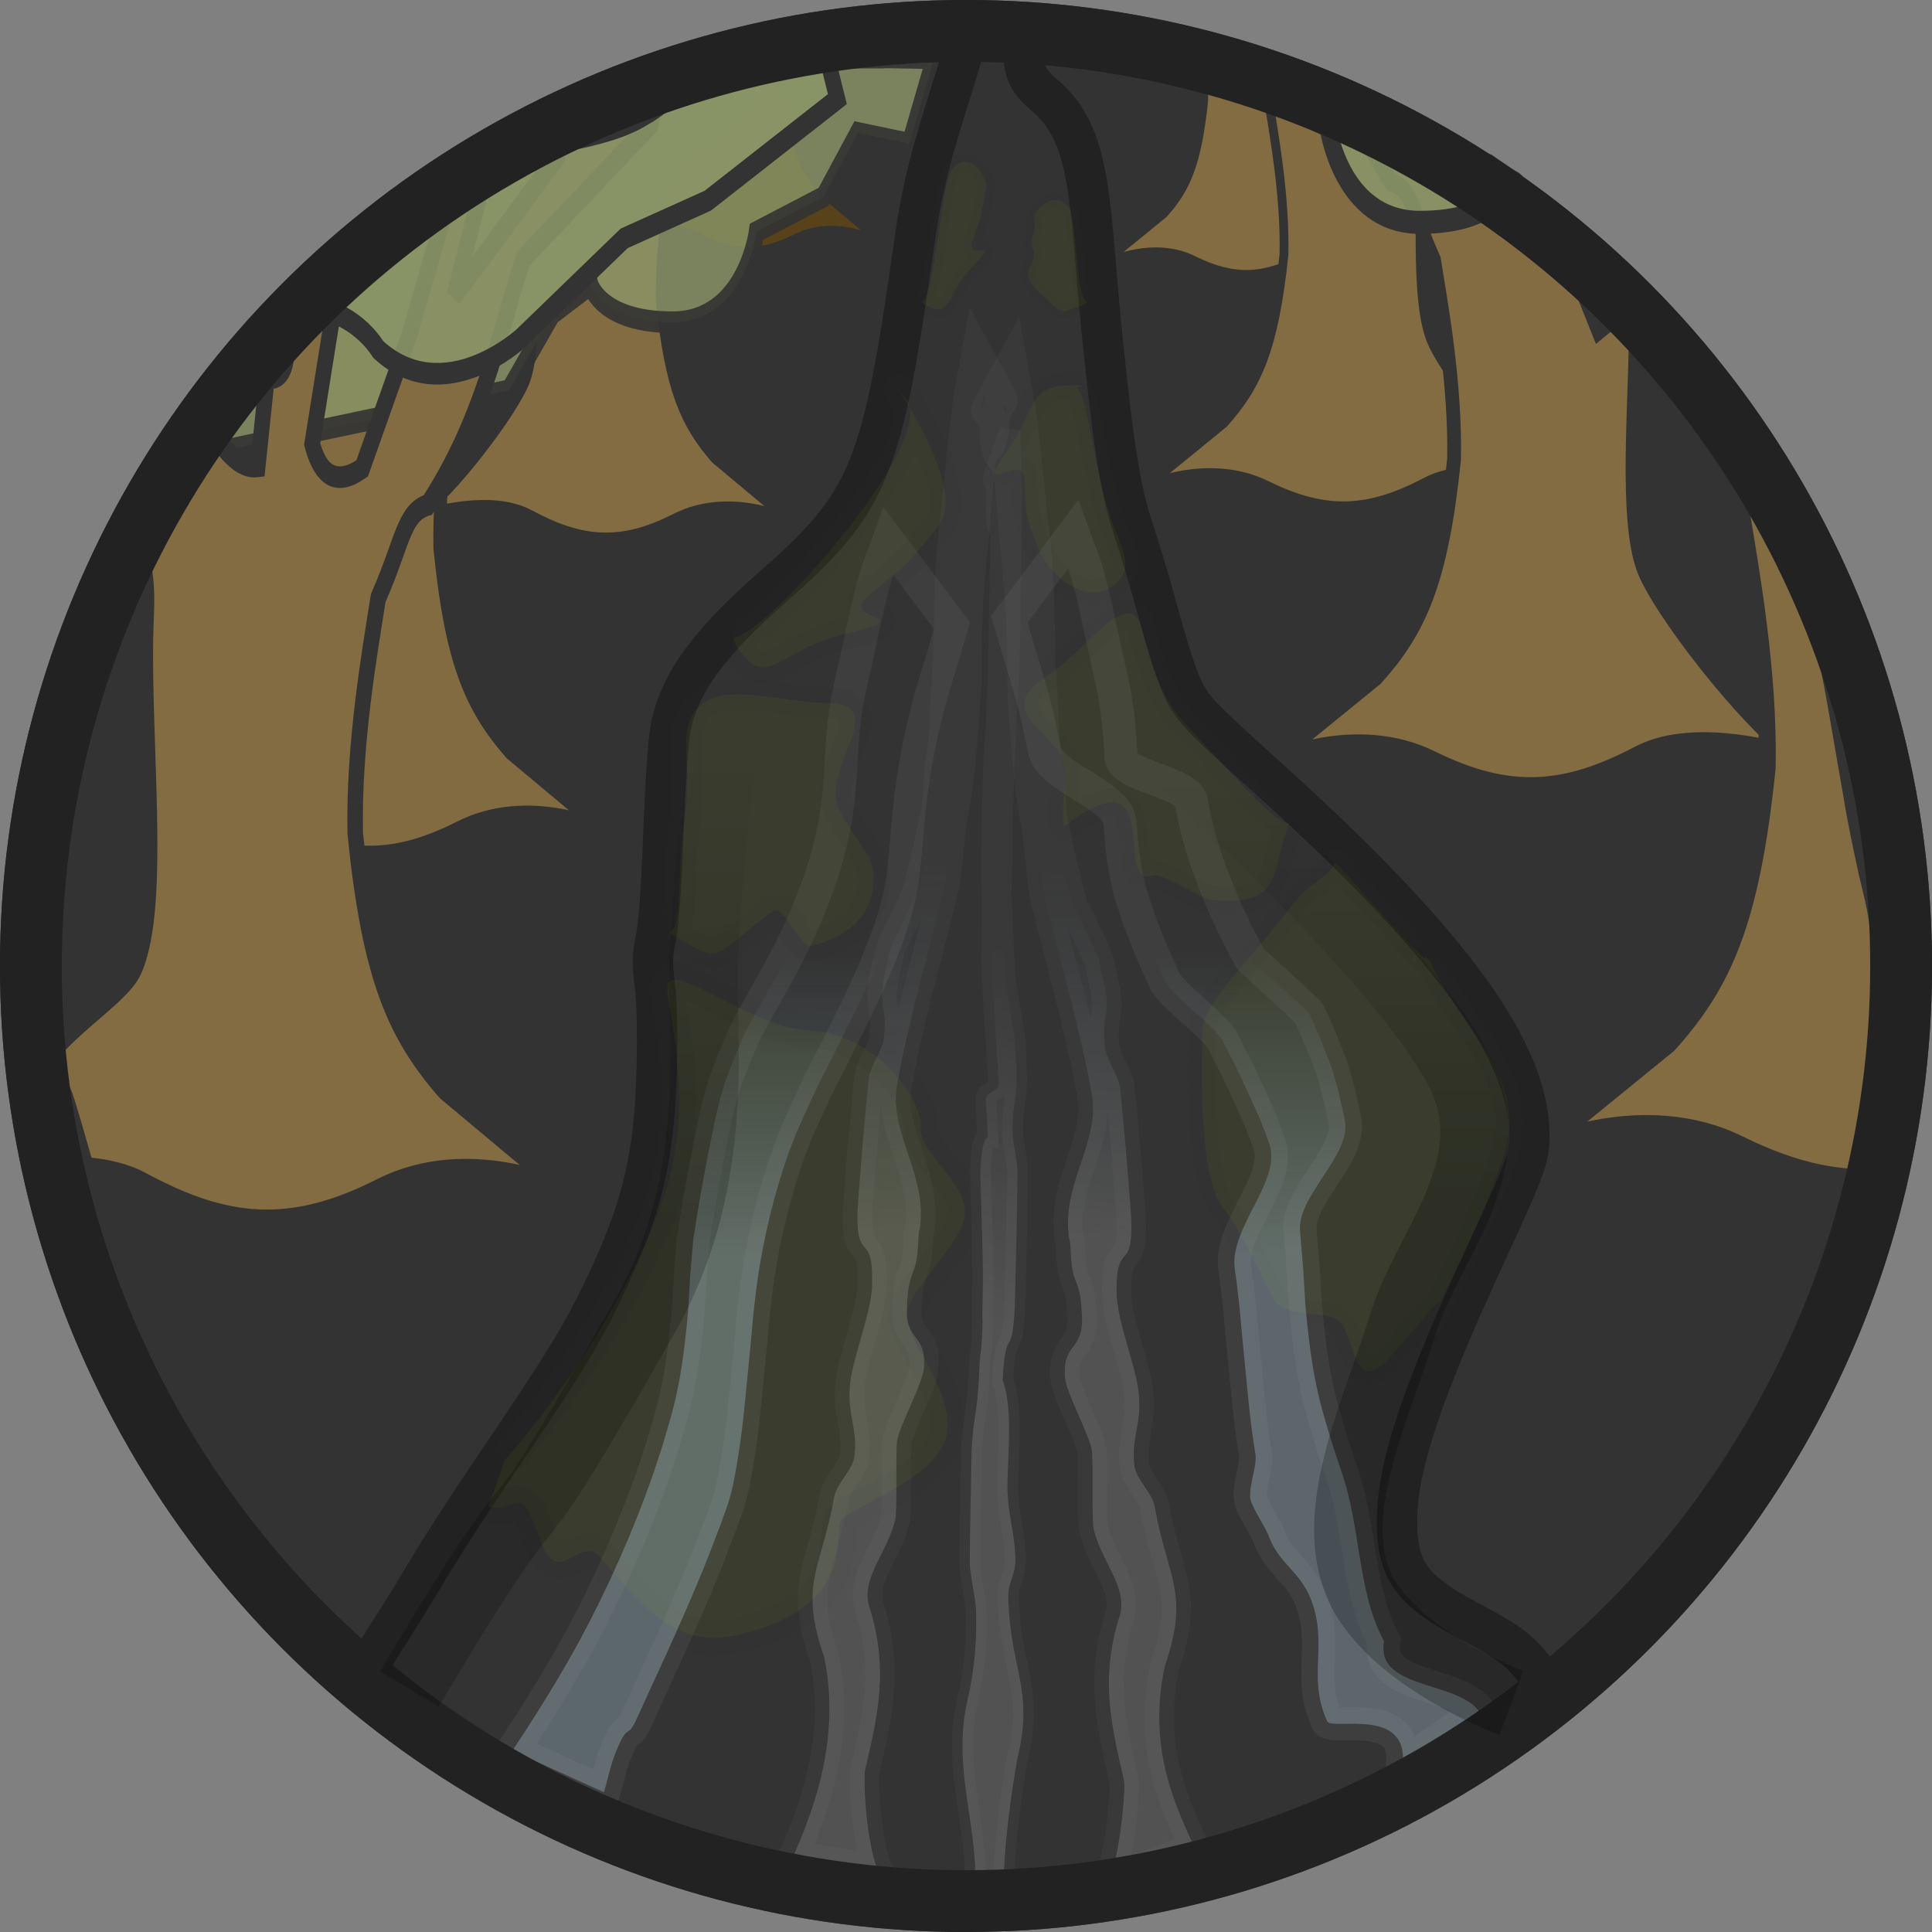 <?xml version="1.0" encoding="UTF-8" standalone="no"?>
<svg
   width="48"
   height="48"
   viewBox="0 0 29.538 29.538"
   version="1.1"
   id="svg3"
   sodipodi:docname="WaterOFFDay.svg"
   inkscape:version="1.4 (86a8ad7, 2024-10-11)"
   xml:space="preserve"
   xmlns:inkscape="http://www.inkscape.org/namespaces/inkscape"
   xmlns:sodipodi="http://sodipodi.sourceforge.net/DTD/sodipodi-0.dtd"
   xmlns:xlink="http://www.w3.org/1999/xlink"
   xmlns="http://www.w3.org/2000/svg"
   xmlns:svg="http://www.w3.org/2000/svg"><rect x="0" y="0" width="29.538" height="29.538" fill="#808080" stroke="none"/><defs
     id="defs3"><linearGradient
       id="linearGradient40"
       inkscape:collect="always"><stop
         style="stop-color:#badbef;stop-opacity:0.306;"
         offset="0.356"
         id="stop39" /><stop
         style="stop-color:#a9d4e8;stop-opacity:0;"
         offset="1"
         id="stop40" /></linearGradient><linearGradient
       id="linearGradient37"
       inkscape:collect="always"><stop
         style="stop-color:#ffffff;stop-opacity:0.306;"
         offset="0.356"
         id="stop36" /><stop
         style="stop-color:#a9d4e8;stop-opacity:0;"
         offset="1"
         id="stop37" /></linearGradient><linearGradient
       id="linearGradient33"
       inkscape:collect="always"><stop
         style="stop-color:#ffffff;stop-opacity:0.306;"
         offset="0.356"
         id="stop32" /><stop
         style="stop-color:#ffffff;stop-opacity:0;"
         offset="1"
         id="stop33" /></linearGradient><linearGradient
       id="linearGradient30"
       inkscape:collect="always"><stop
         style="stop-color:#000000;stop-opacity:0;"
         offset="0.27"
         id="stop31" /><stop
         style="stop-color:#000000;stop-opacity:0.328;"
         offset="1"
         id="stop30" /></linearGradient><linearGradient
       id="linearGradient27"
       inkscape:collect="always"><stop
         style="stop-color:#000000;stop-opacity:0.353;"
         offset="0"
         id="stop27" /><stop
         style="stop-color:#000000;stop-opacity:0;"
         offset="0.712"
         id="stop28" /></linearGradient><linearGradient
       id="linearGradient24"
       inkscape:collect="always"><stop
         style="stop-color:#ffffff;stop-opacity:0.306;"
         offset="0.356"
         id="stop23" /><stop
         style="stop-color:#a9d4e8;stop-opacity:0;"
         offset="1"
         id="stop24" /></linearGradient><linearGradient
       id="linearGradient16"
       inkscape:collect="always"><stop
         style="stop-color:#bbddec;stop-opacity:0.306;"
         offset="0.356"
         id="stop16" /><stop
         style="stop-color:#a9d4e8;stop-opacity:0;"
         offset="1"
         id="stop17" /></linearGradient><clipPath
       clipPathUnits="userSpaceOnUse"
       id="clipPath8"><path
         id="path8"
         style="fill:#ff0000;fill-opacity:1;fill-rule:nonzero;stroke:none;stroke-width:0.615"
         d="m -392.615,-388.923 v 800 h 800 v -800 z m 195.133,379.662 c 0.988,0.019 1.946,0.085 2.863,0.206 3.534,0.463 4.266,1.135 7.071,2.661 2.33,1.693 3.25,2.185 5.238,4.413 3.828,4.292 5.854,9.743 7.595,15.127 3.421,12.587 4.771,25.525 5.857,38.5 1.588,17.263 3.452,34.532 3.394,51.893 -0.108,2.933 -0.132,5.87 -0.323,8.799 -0.877,13.437 -3.734,26.654 -6.012,39.893 -1.607,8.281 -3.106,16.608 -5.306,24.76 -1.169,4.329 -2.25,8.192 -4.438,12.118 -0.785,1.408 -1.865,2.63 -2.797,3.945 -1.073,1.002 -2.04,2.13 -3.218,3.007 -5.157,3.844 -11.608,4.136 -17.779,4.305 -11.665,0.388 -23.333,0.14 -35.002,0.047 -14.984,-0.163 -29.968,-0.369 -44.946,-0.85 -9.774,-0.289 -19.551,-0.386 -29.321,-0.766 -7.865,-0.439 -15.769,-0.992 -23.448,-2.858 -7.935,-2.38 -15.263,-5.904 -19.596,-13.359 -0.641,-1.332 -1.388,-2.618 -1.923,-3.995 -3.514,-9.039 -2.915,-19.145 -3.472,-28.624 -0.091,-15.21 0.132,-30.425 0.701,-45.625 0.627,-13.464 1.494,-26.912 2.377,-40.362 0.454,-10.817 0.671,-21.638 0.553,-32.465 V 16.536 c 0,-12.986 13.117,-12.986 13.117,0 v 14.974 c 0.12,11.01 -0.105,22.013 -0.564,33.013 -0.878,13.47 -1.752,26.939 -2.38,40.424 -0.556,14.971 -0.779,29.955 -0.686,44.935 0.65,8.818 -0.506,18.749 3.977,26.767 2.67,3.932 7.183,5.474 11.567,6.698 6.731,1.522 13.635,1.974 20.506,2.355 9.657,0.364 19.32,0.465 28.981,0.751 14.896,0.479 29.799,0.682 44.701,0.844 11.476,0.085 22.95,0.344 34.422,-0.041 3.265,-0.408 7.233,0.302 10.25,-1.431 0.557,-0.32 1.604,-1.681 1.913,-2.05 0.392,-0.658 0.853,-1.28 1.175,-1.975 1.188,-2.56 2.056,-5.86 2.739,-8.49 2.022,-7.783 3.49,-15.683 5.019,-23.573 2.188,-12.829 5.006,-25.631 5.833,-38.653 0.169,-2.665 0.18,-5.338 0.27,-8.007 0.003,-16.804 -1.81,-33.517 -3.347,-50.227 -1.097,-12.189 -2.155,-24.404 -5.444,-36.227 -1.677,-5.172 -3.073,-9.259 -7.715,-12.275 -0.425,-0.2 -0.82,-0.485 -1.275,-0.6 -1.355,-0.341 -7.196,0.682 -7.832,0.778 -2.978,0.448 -9.824,1.748 -12.546,2.254 -17.521,3.687 -35.085,6.981 -52.826,9.412 -14.404,1.896 -28.864,3.369 -43.398,3.469 -7.547,0.009 -15.081,-0.512 -22.596,-1.153 -12.939,-1.103 -11.819,-14.183 1.119,-13.07 7.117,0.612 14.251,1.106 21.398,1.105 13.965,-0.071 27.858,-1.549 41.698,-3.346 17.537,-2.398 34.892,-5.676 52.212,-9.314 6.336,-1.175 14.729,-3.278 21.643,-3.142 z" /></clipPath><linearGradient
       inkscape:collect="always"
       xlink:href="#linearGradient16"
       id="linearGradient17"
       x1="11.222"
       y1="22.222"
       x2="11.222"
       y2="15.414"
       gradientUnits="userSpaceOnUse"
       gradientTransform="matrix(1.054,0,0,1.054,-0.581,-1.636)" /><linearGradient
       inkscape:collect="always"
       xlink:href="#linearGradient40"
       id="linearGradient18"
       gradientUnits="userSpaceOnUse"
       gradientTransform="matrix(-1.062,0,0,1.062,30.688,-1.824)"
       x1="11.222"
       y1="22.222"
       x2="11.222"
       y2="15.414" /><linearGradient
       inkscape:collect="always"
       xlink:href="#linearGradient37"
       id="linearGradient19"
       gradientUnits="userSpaceOnUse"
       gradientTransform="matrix(0.694,-0.045,0.014,1.282,5.471,-6.078)"
       x1="11.222"
       y1="22.222"
       x2="11.222"
       y2="15.414" /><linearGradient
       inkscape:collect="always"
       xlink:href="#linearGradient24"
       id="linearGradient25"
       gradientUnits="userSpaceOnUse"
       gradientTransform="matrix(-0.694,-0.045,-0.014,1.282,24.937,-5.935)"
       x1="11.222"
       y1="22.222"
       x2="11.222"
       y2="15.414" /><linearGradient
       inkscape:collect="always"
       xlink:href="#linearGradient33"
       id="linearGradient26"
       gradientUnits="userSpaceOnUse"
       gradientTransform="matrix(-0.345,-0.134,-0.089,1.282,20.913,-3.659)"
       x1="11.222"
       y1="22.222"
       x2="11.222"
       y2="15.414" /><linearGradient
       inkscape:collect="always"
       xlink:href="#linearGradient27"
       id="linearGradient28"
       x1="10.803"
       y1="18.577"
       x2="10.803"
       y2="8.588"
       gradientUnits="userSpaceOnUse" /><linearGradient
       inkscape:collect="always"
       xlink:href="#linearGradient30"
       id="linearGradient31"
       x1="18.947"
       y1="9.544"
       x2="18.947"
       y2="18.232"
       gradientUnits="userSpaceOnUse" /></defs><sodipodi:namedview
     id="namedview3"
     pagecolor="#ffffff"
     bordercolor="#111111"
     borderopacity="1"
     inkscape:showpageshadow="0"
     inkscape:pageopacity="0"
     inkscape:pagecheckerboard="1"
     inkscape:deskcolor="#d1d1d1"
     inkscape:zoom="16.56598"
     inkscape:cx="19.316697"
     inkscape:cy="22.516024"
     inkscape:window-width="1920"
     inkscape:window-height="1056"
     inkscape:window-x="-8"
     inkscape:window-y="-8"
     inkscape:window-maximized="1"
     inkscape:current-layer="svg3"
     showgrid="false"
     showguides="true" /><ellipse
     style="display:inline;fill:#333333;fill-opacity:1;stroke:#333333;stroke-width:0.945;stroke-dasharray:none;stroke-opacity:1"
     id="path1-7"
     cx="14.769"
     cy="14.769"
     rx="14.297"
     ry="14.297" /><g
     id="g40"
     style="display:inline;fill:#799d00;fill-opacity:1;stroke:#333333;stroke-opacity:1"
     transform="matrix(1.545,0,0,1.887,-7.016,-26.341)"><g
       id="g36-10-3-9-0-4"
       transform="matrix(0.895,0,0,0.997,7.068,4.038)"
       style="display:inline;fill:#836b42;fill-opacity:1;stroke:#333333;stroke-opacity:1"><path
         id="path34-68-7-9-81-5"
         style="fill:#836b42;fill-opacity:1;stroke:#333333;stroke-width:0.046;stroke-dasharray:none;stroke-opacity:1"
         d="m 10.493,10.438 c 0.013,0.108 0.021,0.22 0.018,0.332 -0.073,0.516 -0.197,0.718 -0.448,0.924 L 9.45,12.062 c 0,0 0.489,-0.17 0.937,-0.006 0.449,0.163 0.768,0.142 1.189,-0.021 0.315,-0.122 0.81,-0.023 0.957,0.013 -0.21,-0.065 -0.76,-0.559 -0.908,-0.787 -0.065,-0.1 -0.079,-0.277 -0.077,-0.477 -0.356,-0.107 -0.707,-0.224 -1.056,-0.344 z m 2.044,1.609 c 0.002,5.77e-4 0.004,0.002 0.006,0.003 0.051,0.014 0.042,0.009 -0.006,-0.003 z" /></g><g
       id="g36-10-3-9-0-6"
       transform="matrix(1.317,0,0,1.466,3.404,0.23)"
       style="display:inline;fill:#836b42;fill-opacity:1;stroke:#333333;stroke-opacity:1"><path
         id="path34-68-7-9-81-53"
         style="fill:#836b42;fill-opacity:1;stroke:#333333;stroke-width:0.066;stroke-dasharray:none;stroke-opacity:1"
         d="m 10.251,9.656 c 0.039,0.055 0.069,0.141 0.144,0.265 0.042,0.192 0.125,0.527 0.116,0.85 -0.073,0.516 -0.198,0.719 -0.449,0.925 l -0.611,0.367 c 0,0 0.488,-0.17 0.937,-0.006 0.449,0.163 0.768,0.142 1.19,-0.021 0.314,-0.122 0.808,-0.023 0.956,0.012 -0.211,-0.066 -0.759,-0.559 -0.907,-0.787 -0.146,-0.226 -0.072,-0.795 -0.093,-1.215 -0.149,0.022 0.018,0.045 0.011,0.043 -0.361,-0.067 -0.707,-0.252 -1.051,-0.355 -0.081,-0.024 -0.161,-0.051 -0.242,-0.076 z m 2.282,2.391 c 0.003,9.34e-4 0.007,0.003 0.009,0.004 0.052,0.014 0.041,0.009 -0.009,-0.004 z"
         sodipodi:nodetypes="ccccccscscccccccc" /></g><g
       id="g36-10-3-9-0-6-6-7"
       transform="matrix(1.007,0,0,1.121,6.493,0.091)"
       style="display:inline;opacity:0.369;fill:#799d00;fill-opacity:1;stroke:#333333;stroke-opacity:1" /><g
       id="g36-10-3-9-0-6-6-7-5"
       transform="matrix(1.007,0,0,1.121,12.09,-0.409)"
       style="display:inline;opacity:0.369;fill:#799d00;fill-opacity:1;stroke:#333333;stroke-opacity:1" /><g
       id="g36-10-3-9-0-6-6-7-5-3"
       transform="matrix(1.007,0,0,1.121,-0.307,-2.249)"
       style="display:inline;opacity:0.454;fill:#799d00;fill-opacity:1;stroke:#333333;stroke-opacity:1" /><g
       id="g36-10-3-9-0-6-6-7-5-8"
       transform="matrix(1.007,0,0,1.121,5.263,-2.463)"
       style="display:inline;opacity:0.534;fill:#799d00;fill-opacity:1;stroke:#333333;stroke-opacity:1" /><g
       id="g36-10-3-9-0-6-6-7-5-5"
       transform="matrix(1.007,0,0,1.121,9.874,-2.684)"
       style="display:inline;opacity:0.369;fill:#799d00;fill-opacity:1;stroke:#333333;stroke-opacity:1" /><g
       id="g36-10-3-9-0-6-6-7-5-7"
       transform="matrix(1.007,0,0,1.121,2.997,-3.952)"
       style="display:inline;opacity:0.208;fill:#799d00;fill-opacity:1;stroke:#333333;stroke-opacity:1"><g
         id="g36-10-3-9-0-6-6-7-5-4"
         transform="translate(3.07,0.245)"
         style="display:inline;opacity:0.369;fill:#799d00;fill-opacity:1;stroke:#333333;stroke-opacity:1" /></g><g
       id="g36-10-3-9-0-2-83"
       transform="matrix(1.51,0,0,1.681,6.474,-3.032)"
       style="display:inline;fill:#799d00;fill-opacity:0.56;stroke:#333333;stroke-opacity:1"><path
         id="path34-68-7-9-81-6-3"
         style="fill:#799d00;fill-opacity:0.56;stroke:#333333;stroke-width:0.046;stroke-dasharray:none;stroke-opacity:1"
         d="m 9.748,11.883 -0.297,0.178 c 0,0 0.168,-0.058 0.397,-0.074 -0.033,-0.035 -0.066,-0.07 -0.1,-0.105 z" /></g><g
       id="g36-10-3-9-0-2"
       transform="matrix(1.704,0,0,1.896,1.452,-2.466)"
       style="display:inline;opacity:1;fill:#836b42;fill-opacity:1;stroke:#333333;stroke-opacity:1"><path
         id="path34-68-7-9-81-6"
         style="fill:#836b42;fill-opacity:1;stroke:#333333;stroke-width:0.08;stroke-dasharray:none;stroke-opacity:1"
         d="m 9.669,9.129 c 0.058,0.102 0.127,0.206 0.223,0.313 0.125,0.029 0.124,0.13 0.249,0.335 0.042,0.192 0.125,0.527 0.116,0.85 -0.073,0.516 -0.197,0.719 -0.449,0.925 L 9.196,11.919 c 0,0 0.488,-0.17 0.937,-0.007 0.449,0.163 0.768,0.142 1.19,-0.021 0.298,-0.115 0.754,-0.033 0.926,0.006 -3.88e-4,-0.002 -9.22e-4,-0.003 -0.001,-0.005 -0.229,-0.099 -0.735,-0.559 -0.876,-0.776 -0.117,-0.181 -0.072,-0.604 -0.06,-0.981 -0.095,-0.098 -0.192,-0.194 -0.295,-0.288 -0.13,-0.111 -0.269,-0.216 -0.409,-0.32 -0.043,-0.031 -0.087,-0.062 -0.131,-0.094 -0.028,-0.015 -0.059,-0.027 -0.089,-0.04 -0.065,-0.028 -0.131,-0.056 -0.194,-0.086 -0.073,-0.036 -0.145,-0.073 -0.215,-0.113 -0.028,-0.006 -0.057,-0.012 -0.085,-0.017 -0.076,-0.014 -0.151,-0.031 -0.225,-0.049 z" /></g><g
       id="g36-10-3-9-0-2-8"
       transform="matrix(2.151,0,0,2.394,-0.583,-5.601)"
       style="display:inline;fill:#836b42;fill-opacity:1;stroke:#333333;stroke-width:0.078;stroke-dasharray:none;stroke-opacity:1"><path
         id="path35-99-3-8-7-4-2"
         style="opacity:1;fill:#8a9567;fill-opacity:0.902;stroke:#333333;stroke-width:0.078;stroke-dasharray:none;stroke-opacity:1"
         d="m 8.131,8.44 0.023,0.031 0.337,0.125 c 0,0 0.057,0.327 0.423,0.327 0.365,0 0.413,-0.135 0.413,-0.135 l 0.095,0.052 c -0.023,-0.016 -0.045,-0.032 -0.068,-0.049 -0.006,-0.003 -0.011,-0.005 -0.017,-0.007 C 9.301,8.767 9.266,8.749 9.231,8.731 9.165,8.717 9.099,8.703 9.032,8.69 8.811,8.648 8.6,8.585 8.389,8.522 8.302,8.496 8.216,8.468 8.131,8.44 Z m 1.419,0.492 0.189,0.348 0.147,-0.089 C 9.793,9.115 9.696,9.041 9.597,8.967 9.582,8.956 9.566,8.944 9.55,8.933 Z"
         sodipodi:nodetypes="cccsccccccccccccc" /><path
         id="path34-68-7-9-81-6-1"
         style="fill:#836b42;fill-opacity:1;stroke:#333333;stroke-width:0.078;stroke-dasharray:none;stroke-opacity:1"
         d="m 9.878,9.185 c 0.065,0.131 0.146,0.262 0.269,0.399 0.125,0.029 0.124,0.13 0.249,0.335 0.042,0.192 0.125,0.527 0.116,0.85 -0.073,0.516 -0.198,0.719 -0.449,0.925 l -0.612,0.367 c 0,0 0.489,-0.17 0.937,-0.007 0.26,0.094 0.476,0.127 0.694,0.106 -0.01,-0.048 -0.015,-0.1 -0.015,-0.156 9.1e-5,-0.021 1.45e-4,-0.043 3.62e-4,-0.064 5.42e-4,-0.044 0.001,-0.088 0.003,-0.133 0.002,-0.06 0.004,-0.121 0.008,-0.181 0.001,-0.028 0.001,-0.056 0.001,-0.084 -0.023,-0.081 -0.045,-0.162 -0.058,-0.245 -0.01,-0.058 -0.029,-0.113 -0.048,-0.17 -0.027,-0.092 -0.054,-0.183 -0.074,-0.276 -0.034,-0.138 -0.063,-0.277 -0.1,-0.414 -0.044,-0.134 -0.099,-0.265 -0.168,-0.393 C 10.59,9.97 10.552,9.892 10.493,9.823 10.433,9.746 10.367,9.672 10.299,9.598 10.178,9.47 10.056,9.342 9.921,9.221 9.907,9.209 9.892,9.197 9.878,9.185 Z" /></g></g><g
     id="g39"
     style="display:inline;stroke:#8f5c13;stroke-opacity:1"
     transform="matrix(1.411,0,0,1.768,-6.294,-24.166)"><g
       id="g36-10-3-9-0-4-3"
       transform="matrix(-0.903,0,0,1.005,22.459,3.601)"
       style="display:inline;opacity:0.484;stroke:#8f5c13;stroke-opacity:1"><path
         id="path34-68-7-9-81-5-8"
         style="fill:#835300;fill-opacity:1;stroke:#333333;stroke-width:0.046;stroke-dasharray:none;stroke-opacity:1"
         d="m 10.502,10.52 c 0.256,0.003 0.512,0.006 0.768,0.011 0.048,0.001 0.096,0.002 0.143,0.003 0.032,0.03 0.071,0.056 0.107,0.083 0.01,0.008 0.022,0.014 0.033,0.022 -0.009,0.258 -0.006,0.496 0.074,0.62 0.148,0.228 0.697,0.722 0.907,0.787 -0.146,-0.035 -0.641,-0.135 -0.956,-0.013 -0.422,0.163 -0.74,0.184 -1.189,0.021 -0.449,-0.163 -0.937,0.007 -0.937,0.007 v -6.76e-4 l 0.611,-0.367 c 0.251,-0.206 0.376,-0.408 0.449,-0.924 0.002,-0.083 -0.002,-0.168 -0.009,-0.25 z m 2.035,1.527 c 0.048,0.012 0.058,0.016 0.007,0.003 -0.002,-5.01e-4 -0.005,-0.002 -0.007,-0.003 z" /></g><g
       id="g36-10-3-9-0-6-5"
       transform="matrix(-1.317,0,0,1.466,25.453,0.484)"
       style="display:inline;opacity:1;stroke:#333333;stroke-opacity:1"><path
         id="path34-68-7-9-81-53-6"
         style="display:inline;fill:#836b42;fill-opacity:1;stroke:#333333;stroke-width:0.066;stroke-dasharray:none;stroke-opacity:1"
         d="m 9.967,9.347 c 0.011,2.076e-4 0.021,2.537e-4 0.032,4.638e-4 0.033,9.307e-4 0.066,0.002 0.098,0.002 0.022,0.021 0.048,0.039 0.074,0.057 0.065,0.048 0.138,0.09 0.21,0.132 0.066,0.038 0.131,0.078 0.202,0.111 0.026,0.012 0.053,0.023 0.08,0.034 0.147,0.06 0.311,0.092 0.475,0.12 0.102,0.017 0.205,0.029 0.308,0.042 0.04,0.007 0.083,0.01 0.121,0.022 -0.004,0.032 -0.005,0.068 -0.003,0.114 0.027,0.422 -0.088,1.047 0.061,1.278 0.147,0.228 0.695,0.721 0.906,0.788 -0.148,-0.036 -0.641,-0.134 -0.955,-0.013 -0.422,0.163 -0.741,0.185 -1.19,0.021 -0.449,-0.163 -0.937,0.006 -0.937,0.006 l 0.612,-0.367 c 0.251,-0.206 0.376,-0.41 0.449,-0.925 0.009,-0.323 -0.074,-0.658 -0.116,-0.85 C 10.271,9.714 10.272,9.614 10.147,9.585 10.075,9.504 10.016,9.425 9.967,9.347 Z M 12.532,12.047 c 0.051,0.012 0.062,0.017 0.01,0.003 -0.003,-8.06e-4 -0.007,-0.002 -0.01,-0.003 z" /></g><g
       id="g36-10-3-9-0-6-6-8"
       transform="matrix(-1.007,0,0,1.121,20.307,-0.582)"
       style="display:inline;opacity:0.484;fill:#6f8f00;fill-opacity:1;stroke:#333333;stroke-opacity:1" /><g
       id="g36-10-3-9-0-6-6-7-4"
       transform="matrix(-1.007,0,0,1.121,23.057,-0.063)"
       style="display:inline;opacity:0.842;fill:#6d8d00;fill-opacity:0.519;stroke:#333333;stroke-opacity:1" /><g
       id="g36-10-3-9-0-6-6-7-5-1"
       transform="matrix(-1.007,0,0,1.121,17.46,-0.564)"
       style="display:inline;opacity:0.484;fill:#83a900;fill-opacity:0.574;stroke:#333333;stroke-opacity:1" /><g
       id="g36-10-3-9-0-2-3"
       transform="matrix(-1.704,0,0,1.896,27.132,-2.017)"
       style="display:inline;opacity:0.992;fill:#836b42;fill-opacity:1;stroke:#333333;stroke-opacity:1"><path
         id="path35-99-3-8-7-4-6"
         style="fill:#836b42;fill-opacity:1;stroke:#333333;stroke-width:0.031;stroke-dasharray:none;stroke-opacity:1"
         d="m 8.344,8.541 c 0.125,0.002 0.249,0.003 0.374,0.006 0.025,7.198e-4 0.051,0.001 0.076,0.002 0.017,0.016 0.037,0.03 0.057,0.044 0.05,0.037 0.107,0.069 0.162,0.102 0.051,0.029 0.101,0.06 0.156,0.086 0.02,0.009 0.041,0.018 0.061,0.027 0.021,0.008 0.042,0.016 0.063,0.023 -0.045,0.04 -0.15,0.094 -0.381,0.094 -0.365,0 -0.423,-0.327 -0.423,-0.327 z m 1.151,0.339 c 0.034,0.007 0.069,0.013 0.104,0.019 0.079,0.013 0.158,0.023 0.238,0.033 0.032,0.005 0.067,0.008 0.097,0.018 0.043,0.01 0.084,0.023 0.126,0.036 0.064,0.016 0.123,0.039 0.184,0.061 0.061,0.022 0.12,0.045 0.179,0.068 0.071,0.03 0.14,0.061 0.21,0.091 0.074,0.031 0.144,0.065 0.212,0.102 0.023,0.012 0.044,0.026 0.066,0.039 L 9.739,9.17 9.52,8.894 Z" /><path
         id="path34-68-7-9-81-6-4"
         style="opacity:1;fill:#836b42;fill-opacity:1;stroke:#333333;stroke-width:0.08;stroke-dasharray:none;stroke-opacity:1"
         d="m 9.761,8.923 c 0.025,0.003 0.05,0.006 0.075,0.009 0.032,0.005 0.067,0.008 0.097,0.018 0.043,0.01 0.084,0.023 0.126,0.036 0.064,0.016 0.123,0.039 0.184,0.061 0.015,0.005 0.029,0.011 0.043,0.016 l 0.192,0.389 c 0.132,0.066 0.21,0.025 0.252,-0.088 l -0.017,-0.12 c 0.045,0.021 0.089,0.042 0.131,0.065 0.054,0.03 0.105,0.063 0.154,0.098 l 0.005,0.038 c 0.014,0.001 0.027,3.343e-4 0.041,-0.002 0.037,0.029 0.075,0.058 0.111,0.088 0.054,0.045 0.106,0.091 0.16,0.136 0.06,0.05 0.125,0.098 0.177,0.152 0.024,0.027 0.047,0.053 0.071,0.08 -0.001,0.025 -0.002,0.052 5e-4,0.084 0.027,0.422 -0.088,1.047 0.061,1.279 0.148,0.228 0.697,0.723 0.907,0.788 -0.147,-0.035 -0.642,-0.135 -0.957,-0.013 -0.422,0.163 -0.741,0.184 -1.189,0.021 -0.449,-0.163 -0.937,0.007 -0.937,0.007 l 0.612,-0.367 c 0.251,-0.206 0.376,-0.409 0.448,-0.925 0.009,-0.323 -0.074,-0.658 -0.115,-0.85 C 10.271,9.715 10.272,9.614 10.147,9.585 9.942,9.356 9.85,9.143 9.761,8.923 Z M 12.534,12.047 c 0.05,0.012 0.06,0.017 0.008,0.003 -0.003,-6.68e-4 -0.005,-0.002 -0.008,-0.003 z" /></g><g
       id="g36-10-3-9-0-2-83-9"
       transform="matrix(-1.51,0,0,1.681,21.58,-1.82)"
       style="display:inline;opacity:0.689;stroke:#8f5c13;stroke-opacity:1"><path
         id="path34-68-7-9-81-6-3-4"
         style="fill:#835300;fill-opacity:1;stroke:#333333;stroke-width:0.046;stroke-dasharray:none;stroke-opacity:1"
         d="m 10.066,11.692 c 0.011,0.018 0.021,0.037 0.032,0.055 0.051,0.084 0.109,0.155 0.171,0.215 0.014,0.023 0.028,0.046 0.042,0.069 -0.426,-0.12 -0.86,0.031 -0.86,0.031 L 10.063,11.695 c 9.78e-4,-8.04e-4 0.002,-0.002 0.003,-0.002 z" /></g><path
       id="path35-99-3-8-7-4-2-5"
       style="display:inline;opacity:0.908;fill:#8a9567;fill-opacity:0.901;stroke:#333333;stroke-width:0.078;stroke-dasharray:none;stroke-opacity:1"
       transform="matrix(-2.151,0,0,2.394,30.923,-4.909)"
       d="m 7.941,7.968 c 0.081,-8.72e-5 0.161,1.66e-4 0.241,8.52e-4 0.161,0.001 0.322,0.004 0.483,0.007 0.02,5.7e-4 0.04,9.343e-4 0.06,0.001 0.013,0.013 0.03,0.024 0.045,0.035 0.04,0.029 0.085,0.055 0.129,0.081 0.04,0.023 0.08,0.048 0.124,0.068 0.016,0.007 0.033,0.014 0.049,0.021 0.09,0.037 0.191,0.056 0.291,0.073 0.062,0.01 0.125,0.018 0.188,0.026 0.025,0.004 0.053,0.006 0.077,0.014 0.034,0.008 0.067,0.018 0.1,0.028 0.051,0.013 0.098,0.031 0.146,0.048 0.048,0.017 0.095,0.036 0.142,0.054 0.056,0.024 0.111,0.048 0.166,0.072 0.058,0.025 0.114,0.051 0.168,0.081 0.045,0.025 0.086,0.052 0.127,0.08 0.041,0.031 0.081,0.063 0.12,0.095 0.043,0.035 0.084,0.072 0.127,0.108 0.047,0.04 0.099,0.078 0.141,0.121 0.038,0.043 0.076,0.086 0.117,0.128 0.054,0.05 0.115,0.095 0.177,0.14 0.045,0.033 0.093,0.063 0.14,0.093 0.009,0.006 0.017,0.012 0.026,0.018 -0.002,-0.001 2.1e-5,4e-4 0.005,0.006 0.013,0.016 0.022,0.033 0.032,0.049 L 9.739,9.17 9.519,8.894 9.327,8.789 c 0,0 -0.048,0.135 -0.413,0.135 -0.365,0 -0.423,-0.327 -0.423,-0.327 L 8.154,8.471 7.981,8.24 7.721,8.279 7.597,7.971 c 0.034,-5.099e-4 0.068,-0.001 0.103,-0.002 0.081,-0.001 0.161,-0.002 0.242,-0.002 z" /><path
       id="path34-68-7-9-81-6-1-9"
       style="display:inline;fill:#836b42;fill-opacity:1;stroke:#333333;stroke-width:0.078;stroke-dasharray:none;stroke-opacity:1"
       transform="matrix(-2.151,0,0,2.394,30.923,-4.909)"
       d="m 9.01,8.154 c 0.004,0.002 0.009,0.005 0.013,0.007 0.016,0.007 0.033,0.014 0.049,0.021 0.09,0.037 0.191,0.056 0.291,0.073 0.039,0.006 0.078,0.012 0.118,0.017 l 0.011,0.051 L 10.015,8.83 9.85,8.363 c 0.008,0.003 0.015,0.006 0.023,0.008 0.048,0.017 0.095,0.036 0.142,0.054 0.002,0.001 0.005,0.002 0.007,0.003 l 0.217,0.54 0.239,0.484 c 0.132,0.066 0.21,0.025 0.252,-0.088 l -0.129,-0.579 c 0.012,0.006 0.027,0.01 0.044,0.012 0.026,0.022 0.051,0.044 0.077,0.065 0.047,0.04 0.099,0.078 0.141,0.121 0.029,0.032 0.058,0.065 0.088,0.097 l 0.053,0.365 c 0.084,0.008 0.163,-0.049 0.235,-0.138 0.019,0.013 0.039,0.025 0.058,0.037 0.009,0.006 0.017,0.012 0.026,0.018 -0.002,-0.001 2.1e-5,4e-4 0.005,0.006 0.016,0.02 0.028,0.042 0.041,0.064 0.02,0.036 0.041,0.071 0.063,0.106 0.036,0.06 0.078,0.11 0.122,0.153 0.015,0.024 0.028,0.049 0.044,0.073 -0.025,0.044 -0.039,0.11 -0.032,0.218 0.027,0.422 -0.089,1.047 0.061,1.278 0.055,0.085 0.302,0.191 0.431,0.314 -0.011,0.025 0.156,0.03 0.055,0.054 0.209,0.01 0.006,0.061 -0.018,0.097 -0.094,0.142 -0.045,-0.202 -0.152,0.07 -0.019,0.043 -0.035,0.086 -0.052,0.128 -0.008,0.018 -0.014,0.037 -0.021,0.056 -0.104,0.006 -0.205,0.022 -0.292,0.056 -0.422,0.163 -0.74,0.184 -1.189,0.021 -0.449,-0.163 -0.937,0.006 -0.937,0.006 l 0.612,-0.367 c 0.251,-0.206 0.376,-0.409 0.449,-0.925 0.009,-0.323 -0.074,-0.658 -0.116,-0.85 C 10.271,9.715 10.271,9.613 10.147,9.584 9.873,9.279 9.802,9.001 9.667,8.695 L 9.023,8.208 Z m 1.592,0.63 c -0.021,-0.011 -0.032,-0.028 -0.032,-0.052 0.008,0.007 0.017,0.013 0.025,0.02 z m 1.353,3 c 0.031,0.006 0.056,0.028 0.077,0.061 -0.004,0.013 -0.008,0.026 -0.012,0.039 -0.094,-0.011 -0.061,-0.1 -0.065,-0.1 z" /><path
       id="path36-34-4-7-5-1-1-6"
       style="display:inline;opacity:1;fill:#8a9567;fill-opacity:0.901;stroke:#333333;stroke-width:0.078;stroke-dasharray:none;stroke-opacity:1"
       transform="matrix(-2.151,0,0,2.394,30.923,-4.909)"
       d="m 8.182,7.969 c 0.161,0.001 0.322,0.004 0.483,0.007 0.02,5.7e-4 0.04,9.343e-4 0.06,0.001 0.013,0.013 0.03,0.024 0.045,0.035 0.04,0.029 0.085,0.055 0.129,0.081 0.04,0.023 0.08,0.048 0.124,0.068 0.016,0.007 0.033,0.014 0.049,0.021 0.09,0.037 0.191,0.056 0.291,0.073 0.062,0.01 0.125,0.018 0.188,0.026 0.025,0.004 0.053,0.006 0.077,0.014 0.034,0.008 0.067,0.018 0.1,0.028 0.005,0.001 0.009,0.002 0.013,0.004 0.231,0.109 0.44,0.247 0.688,0.337 0.026,0.036 0.066,0.044 0.112,0.046 0.018,0.015 0.037,0.029 0.055,0.044 0.043,0.035 0.084,0.072 0.127,0.108 0.001,0.001 0.003,0.002 0.004,0.003 -0.106,0.017 -0.24,0.058 -0.331,0.158 -0.33,0.218 -0.719,-0.042 -0.719,-0.042 L 9.158,8.621 8.737,8.485 8.084,8.118 8.136,7.969 c 0.016,1.08e-4 0.031,-1.329e-4 0.047,0 z m 2.679,1.011 c 5.92e-4,6.031e-4 0.001,0.001 0.002,0.002 0.038,0.043 0.076,0.086 0.117,0.128 0.004,0.003 0.007,0.006 0.011,0.01 -0.088,0.023 -0.147,-0.011 -0.13,-0.139 z"
       sodipodi:nodetypes="cccccccccccccccccccccccccccccc" /><g
       id="g36-10-3-9-0-2-8-0"
       transform="matrix(-2.151,0,0,2.394,30.923,-4.909)"
       style="display:inline;fill:none;fill-opacity:1;stroke:#8f5c13;stroke-width:0.078;stroke-dasharray:none;stroke-opacity:1" /></g><path
     id="path40"
     style="display:inline;fill:#6f9eb2;fill-opacity:0;stroke:#222222;stroke-width:0.617;stroke-dasharray:none;stroke-opacity:1"
     d="m 15.69,0.549 c -0.048,0.01 -0.097,0.021 -0.146,0.027 -0.336,0.039 -0.585,0.035 -0.763,-0.004 -0.193,0.794 -0.609,1.76 -0.785,3.016 -0.508,3.626 -0.691,4.075 -2.189,5.392 -0.985,0.866 -1.423,1.474 -1.555,2.156 -0.037,0.189 -0.084,0.89 -0.11,1.607 -0.028,0.794 -0.071,1.39 -0.113,1.588 -0.057,0.263 -0.06,0.388 -0.017,0.734 0.032,0.258 0.042,0.761 0.027,1.317 -0.035,1.278 -0.21,2.036 -0.732,3.165 -0.379,0.819 -0.661,1.281 -1.846,3.026 -0.345,0.507 -0.786,1.197 -0.981,1.531 -0.411,0.704 -0.923,1.419 -0.866,1.474 0.022,0.021 0.526,0.512 0.7,0.735 2.472,1.41 5.251,2.668 8.109,2.814 1.827,0.093 4.053,-0.681 5.953,-1.14 1.24,-0.299 1.8,-1.155 2.989,-1.702 l 0.475,-0.386 0.123,0.273 c -0.713,-0.909 -0.623,-0.922 -1.501,-1.387 -0.881,-0.466 -1.104,-0.775 -1.103,-1.529 7.76e-4,-0.845 0.378,-1.969 1.402,-4.18 0.481,-1.039 0.59,-1.312 0.612,-1.54 0.122,-1.293 -1.059,-2.983 -3.86,-5.525 C 18.445,11.046 18.287,10.889 18.154,10.662 18.022,10.438 17.911,10.105 17.647,9.148 17.562,8.841 17.42,8.371 17.331,8.103 17.132,7.503 17.026,6.845 16.85,5.122 16.642,3.088 16.722,2.062 15.938,1.428 15.592,1.149 15.633,0.83 15.69,0.549 Z"
     sodipodi:nodetypes="cscsscccccsssccsscccssscsssccsc" /><path
     style="fill:#799d00;fill-opacity:0.1;stroke:#2a2a2a;stroke-width:0.432;stroke-dasharray:none;stroke-opacity:0.1"
     d="m 19.709,12.587 c -0.196,0.057 -1.09,-1.006 -1.592,-1.526 -0.409,-0.424 -0.576,-1.113 -0.659,-1.443 -0.18,-0.715 -0.891,0.364 -1.433,0.708 -0.699,0.445 -0.262,0.659 0.15,1.155 0.23,0.276 -0.038,1.259 0.131,1.131 1.533,-1.159 0.696,1 1.321,0.772 0.138,-0.051 0.728,0.363 0.919,0.378 1.057,0.083 0.872,-0.363 1.149,-1.14"
     id="path14-3-4"
     sodipodi:nodetypes="csssssssc" /><path
     style="fill:#799d00;fill-opacity:0.1;stroke:#2a2a2a;stroke-width:0.527;stroke-dasharray:none;stroke-opacity:0.1"
     d="m 7.715,22.329 c 0.822,-0.934 1.91,-2.502 2.426,-4.001 0.5,-1.45 0.066,-2.854 0.059,-3.215 -0.01,-0.507 1.286,0.606 2.168,0.644 1.029,0.044 1.747,1.061 1.71,1.497 -0.033,0.39 0.808,0.882 0.658,1.403 -0.13,0.452 -0.884,1.124 -0.879,1.458 0.007,0.4 0.812,1.266 0.596,1.898 -0.217,0.632 -1.456,1.03 -1.598,1.233 -0.117,0.168 0.282,1.372 -1.668,1.768 C 10.283,25.196 9.77,24.477 9.156,23.789 8.872,23.47 8.52,24.313 8.258,23.543 7.941,22.608 7.925,23.139 7.462,23.038"
     id="path14-9"
     sodipodi:nodetypes="csssssssssssc" /><path
     style="fill:#799d00;fill-opacity:0.1;stroke:#2a2a2a;stroke-width:0.409;stroke-dasharray:none;stroke-opacity:0.1"
     d="m 21.855,14.674 c 0.412,0.977 1.526,1.759 1.137,2.987 -0.374,1.179 -1.285,2.821 -1.148,2.578 0.426,-0.757 -0.135,0.001 -0.594,0.513 -0.535,0.597 -0.538,-0.246 -0.747,-0.521 -0.186,-0.245 -0.861,-0.021 -1.058,-0.412 -0.171,-0.34 -0.539,-1.122 -0.716,-1.311 -0.424,-0.455 -0.358,-2.35 -0.346,-2.764 0.012,-0.397 0.752,-1.084 1.411,-1.957 0.22,-0.291 0.584,-0.413 0.605,-0.596 0.008,-0.068 1.526,1.714 1.381,1.435"
     id="path14-9-7"
     sodipodi:nodetypes="csssssssssc" /><path
     style="opacity:1;fill:url(#linearGradient17);stroke:#a4a4a4;stroke-width:0.502;stroke-dasharray:none;stroke-opacity:0.1"
     id="path16"
     d="m 9.234,27.401 c 0.097,-0.34 0.1,-0.441 0.235,-0.739 0.137,-0.301 0.128,-0.077 0.265,-0.383 0.311,-0.684 0.63,-1.359 0.925,-2.064 0.164,-0.392 0.217,-0.537 0.368,-0.932 0.048,-0.143 0.105,-0.28 0.144,-0.43 0.046,-0.177 0.077,-0.362 0.107,-0.545 0.076,-0.452 0.097,-0.733 0.143,-1.189 0.053,-0.532 0.051,-0.527 0.1,-1.054 0.023,-0.187 0.041,-0.375 0.07,-0.561 0.094,-0.618 0.249,-1.256 0.446,-1.819 0.045,-0.128 0.095,-0.25 0.142,-0.375 0.053,-0.117 0.105,-0.235 0.159,-0.351 0.063,-0.136 0.124,-0.273 0.189,-0.406 0.071,-0.145 0.145,-0.284 0.218,-0.427 0.111,-0.219 0.333,-0.662 0.44,-0.892 0.065,-0.139 0.126,-0.283 0.189,-0.425 0.176,-0.42 0.348,-0.866 0.424,-1.361 0.025,-0.163 0.048,-0.438 0.063,-0.603 0.029,-0.434 0.083,-0.87 0.162,-1.299 0.018,-0.096 0.039,-0.191 0.059,-0.287 0.089,-0.426 0.211,-0.833 0.339,-1.233 0.083,-0.299 0.039,-0.145 0.134,-0.461 l -0.971,-1.291 v 0 c -0.108,0.299 -0.054,0.156 -0.161,0.431 -0.05,0.161 -0.059,0.181 -0.102,0.349 -0.081,0.318 -0.142,0.645 -0.216,0.967 -0.042,0.192 -0.088,0.382 -0.127,0.575 -0.071,0.348 -0.102,0.703 -0.117,1.056 -0.019,0.287 -0.037,0.58 -0.085,0.865 -0.063,0.377 -0.168,0.735 -0.29,1.074 -0.057,0.143 -0.111,0.29 -0.171,0.429 -0.147,0.342 -0.265,0.569 -0.433,0.881 -0.009,0.016 -0.432,0.771 -0.449,0.805 -0.059,0.117 -0.109,0.246 -0.164,0.369 -0.141,0.354 -0.177,0.412 -0.278,0.8 -0.038,0.147 -0.069,0.298 -0.1,0.449 -0.113,0.539 -0.209,1.086 -0.293,1.634 -0.059,0.711 -0.033,0.353 -0.077,1.075 -0.03,0.356 -0.078,0.776 -0.146,1.128 -0.072,0.373 -0.139,0.573 -0.24,0.922 -0.051,0.154 -0.099,0.309 -0.152,0.461 -0.317,0.905 -0.697,1.747 -1.113,2.522 -0.292,0.543 -0.714,1.22 -1.037,1.7 z"
     sodipodi:nodetypes="cscsccccccscssscccccccccscccccccscccsccccccccc" /><path
     style="opacity:1;fill:#799d00;fill-opacity:0.1;stroke:#2a2a2a;stroke-width:0.476;stroke-dasharray:none;stroke-opacity:0.1"
     d="m 11.208,9.746 c 0.411,0.054 3.158,-2.983 2.643,-3.65 -0.496,-0.642 1.001,1.294 0.5,1.938 -0.568,0.731 -0.554,0.616 -1.077,1.077 -0.44,0.388 0.833,0.305 -0.305,0.569 -1.138,0.264 -1.219,0.914 -1.706,0.203"
     id="path14"
     sodipodi:nodetypes="cssssc" /><path
     style="fill:#799d00;fill-opacity:0.1;stroke:#2a2a2a;stroke-width:0.402;stroke-dasharray:none;stroke-opacity:0.1"
     d="m 16.457,5.927 c 0.196,0.17 0.255,1.244 0.537,2.027 0.17,0.472 0.305,0.663 0.134,0.889 C 16.75,9.34 16.066,8.891 15.857,8.349 15.62,7.734 15.705,7.79 15.66,7.313 15.623,6.912 14.88,7.636 15.388,6.909 15.897,6.182 15.659,5.858 16.553,5.893"
     id="path14-2"
     sodipodi:nodetypes="csssssc" /><path
     style="fill:#799d00;fill-opacity:0.1;stroke:#2a2a2a;stroke-width:0.476;stroke-dasharray:none;stroke-opacity:0.1"
     d="m 10.233,14.253 c 0.216,-0.063 0.107,-0.913 0.231,-1.699 0.104,-0.662 -0.033,-1.172 0.064,-1.485 0.241,-0.775 1.356,-0.323 2.063,-0.323 0.912,0 0.277,0.619 0.186,1.323 -0.051,0.393 0.49,0.901 0.546,1.128 0.15,0.606 -0.213,1.108 -0.929,1.265 -0.158,0.035 -0.418,-0.656 -0.587,-0.529 -0.933,0.702 -0.754,0.828 -1.487,0.375"
     id="path14-3"
     sodipodi:nodetypes="csssssssc" /><path
     style="fill:#799d00;fill-opacity:0.1;stroke:#2a2a2a;stroke-width:0.261;stroke-dasharray:none;stroke-opacity:0.1"
     d="m 14.095,4.618 c 0.2,-0.093 0.3,-1.835 0.457,-2.026 0.287,-0.349 0.544,0.161 0.529,0.254 -0.085,0.528 -0.093,0.469 -0.212,0.851 -0.1,0.322 0.456,-0.092 0.008,0.372 -0.448,0.464 -0.318,0.812 -0.722,0.6"
     id="path14-5"
     sodipodi:nodetypes="cssssc" /><path
     style="fill:#799d00;fill-opacity:0.1;stroke:#2a2a2a;stroke-width:0.216;stroke-dasharray:none;stroke-opacity:0.1"
     d="M 16.622,4.628 C 16.438,4.551 16.47,3.303 16.335,3.159 c -0.248,-0.265 -0.531,0.085 -0.523,0.152 0.042,0.381 -0.098,0.246 -0.013,0.525 0.072,0.235 -0.283,0.297 0.11,0.652 0.393,0.356 0.252,0.303 0.652,0.174"
     id="path14-5-3"
     sodipodi:nodetypes="cssssc" /><path
     style="opacity:0.5;fill:url(#linearGradient19);stroke:#a4a4a4;stroke-width:0.449;stroke-dasharray:none;stroke-opacity:0.1"
     id="path16-35"
     d="M 13.417,28.582 C 13.241,28.148 13.196,27.199 13.226,27.065 c 0.196,-0.846 0.365,-1.55 0.065,-2.498 -0.141,-0.444 0.304,-0.865 0.399,-1.352 0.03,-0.176 0.001,-0.997 0.025,-1.181 0.028,-0.217 0.392,-0.885 0.41,-1.109 0.044,-0.553 -0.282,-0.391 -0.259,-0.948 0.028,-0.65 0.15,-0.386 0.175,-1.028 0.013,-0.228 0.019,-0.058 0.035,-0.286 0.054,-0.756 -0.483,-1.378 -0.361,-2.071 0.028,-0.157 0.059,-0.308 0.088,-0.462 0.033,-0.145 0.066,-0.29 0.1,-0.434 0.039,-0.168 0.078,-0.338 0.119,-0.502 0.045,-0.18 0.092,-0.352 0.138,-0.529 0.07,-0.272 0.21,-0.82 0.278,-1.104 0.041,-0.172 0.098,-0.946 0.138,-1.121 0.11,-0.519 0.155,-1.258 0.198,-1.864 0.014,-0.199 0.011,-0.823 0.019,-1.025 0.013,-0.53 0.061,-0.9 0.108,-1.424 0.01,-0.118 0.067,-0.797 0.079,-0.914 0.053,-0.522 0.142,-0.144 0.221,-0.636 -0.002,-0.588 0.235,-0.285 0.082,-0.567 L 14.932,5.366 v 0 c -0.067,0.369 -0.034,0.192 -0.1,0.532 -0.031,0.198 -0.036,0.222 -0.062,0.429 -0.049,0.39 -0.085,0.791 -0.129,1.185 -0.025,0.235 -0.052,0.468 -0.076,0.705 -0.042,0.427 -0.058,0.86 -0.062,1.29 -0.009,0.349 -0.016,0.707 -0.044,1.056 -0.036,0.461 7.11e-4,0.573 -0.075,0.991 -0.036,0.177 -0.041,0.692 -0.079,0.865 -0.092,0.422 -0.191,0.873 -0.298,1.259 -0.006,0.02 -0.379,0.779 -0.39,0.821 -0.037,0.145 -0.069,0.304 -0.103,0.456 -0.088,0.437 0.059,0.449 -0.002,0.926 -0.023,0.18 -0.211,0.425 -0.23,0.61 -0.067,0.661 -0.123,1.33 -0.171,2.001 -0.029,0.867 0.243,0.281 0.223,1.161 -0.015,0.435 -0.3,1.096 -0.34,1.528 -0.042,0.456 0.128,0.674 0.066,1.103 -0.031,0.189 -0.272,0.41 -0.305,0.596 -0.197,1.115 -0.546,1.324 -0.155,2.454 0.276,1.308 -0.225,2.474 -0.466,3.035 z"
     sodipodi:nodetypes="ccsccccccscssscccccccscscccccccscccsccccccccc" /><path
     style="opacity:0.5;fill:url(#linearGradient25);stroke:#a4a4a4;stroke-width:0.449;stroke-dasharray:none;stroke-opacity:0.1"
     id="path16-35-0"
     d="m 16.954,28.762 c 0.177,-0.434 0.259,-1.42 0.228,-1.554 -0.196,-0.846 -0.365,-1.55 -0.065,-2.498 0.141,-0.444 -0.304,-0.865 -0.399,-1.352 -0.03,-0.176 -0.001,-0.997 -0.025,-1.181 -0.028,-0.217 -0.392,-0.885 -0.41,-1.109 -0.044,-0.553 0.282,-0.391 0.259,-0.948 -0.028,-0.65 -0.15,-0.386 -0.175,-1.028 -0.013,-0.228 -0.019,-0.058 -0.035,-0.286 -0.054,-0.756 0.483,-1.378 0.361,-2.071 -0.028,-0.157 -0.059,-0.308 -0.088,-0.462 -0.033,-0.145 -0.066,-0.29 -0.1,-0.434 -0.039,-0.168 -0.078,-0.338 -0.119,-0.502 -0.045,-0.18 -0.092,-0.352 -0.138,-0.529 -0.07,-0.272 -0.21,-0.82 -0.278,-1.104 -0.041,-0.172 -0.098,-0.946 -0.138,-1.121 -0.11,-0.519 -0.155,-1.258 -0.198,-1.864 -0.014,-0.199 -0.011,-0.823 -0.019,-1.025 -0.013,-0.53 -0.061,-0.9 -0.108,-1.424 -0.01,-0.118 -0.067,-0.797 -0.079,-0.914 -0.053,-0.522 -0.142,-0.144 -0.221,-0.636 0.002,-0.588 -0.235,-0.285 -0.082,-0.567 l 0.35,-0.643 v 0 c 0.067,0.369 0.034,0.192 0.1,0.532 0.031,0.198 0.036,0.222 0.062,0.429 0.049,0.39 0.085,0.791 0.129,1.185 0.025,0.235 0.052,0.468 0.076,0.705 0.042,0.427 0.058,0.86 0.062,1.29 0.009,0.349 0.016,0.707 0.044,1.056 0.036,0.461 -7.11e-4,0.573 0.075,0.991 0.036,0.177 0.041,0.692 0.079,0.865 0.092,0.422 0.191,0.873 0.298,1.259 0.006,0.02 0.379,0.779 0.39,0.821 0.037,0.145 0.069,0.304 0.103,0.456 0.088,0.437 -0.059,0.449 0.002,0.926 0.023,0.18 0.211,0.425 0.23,0.61 0.067,0.661 0.123,1.33 0.171,2.001 0.029,0.867 -0.243,0.281 -0.223,1.161 0.015,0.435 0.3,1.096 0.34,1.528 0.042,0.456 -0.128,0.674 -0.066,1.103 0.031,0.189 0.272,0.41 0.305,0.596 0.197,1.115 0.546,1.324 0.155,2.454 -0.276,1.308 0.206,2.195 0.448,2.756 z"
     sodipodi:nodetypes="ccsccccccscssscccccccscscccccccscccsccccccccc" /><path
     style="opacity:0.5;fill:url(#linearGradient26);stroke:#a4a4a4;stroke-width:0.321;stroke-dasharray:none;stroke-opacity:0.1"
     id="path16-35-0-3"
     d="m 14.695,30.066 c 0.116,-0.412 0.22,-1.389 0.214,-1.527 -0.044,-0.872 -0.328,-1.636 -0.117,-2.547 0.099,-0.427 0.147,-0.868 0.131,-1.368 -0.004,-0.18 -0.096,-0.548 -0.096,-0.736 5.2e-5,-0.221 0.02,-1.386 0.025,-1.613 0.013,-0.559 0.091,-0.656 0.115,-1.216 0.028,-0.654 0.025,-0.105 0.053,-0.752 0.008,-0.23 -0.006,-0.061 6.06e-4,-0.291 0.021,-0.764 -0.015,-1.318 -0.031,-2.028 -0.004,-0.161 0.021,-0.597 0.114,-0.596 -0.007,-0.149 -0.024,-0.412 -0.032,-0.56 -0.009,-0.174 0.208,-0.114 0.198,-0.284 -0.011,-0.185 -0.024,-0.364 -0.035,-0.547 -0.018,-0.281 -0.053,-0.848 -0.069,-1.141 -0.009,-0.177 0.011,-0.96 0.003,-1.14 -0.022,-0.534 0.003,-1.279 0.02,-1.892 0.006,-0.201 0.047,-0.826 0.056,-1.029 0.027,-0.532 0.027,-0.909 0.037,-1.44 0.002,-0.119 0.017,-0.807 0.019,-0.926 0.007,-0.529 -0.062,-0.162 -0.07,-0.665 0.038,-0.588 -0.099,-0.316 -0.005,-0.578 l 0.216,-0.599 v 0 c 0.01,0.378 0.004,0.196 0.016,0.545 0.003,0.202 0.004,0.227 0.004,0.437 -2.64e-4,0.397 -0.008,0.803 -0.011,1.203 -0.003,0.239 -0.004,0.476 -0.007,0.715 -0.006,0.433 -0.026,0.868 -0.051,1.3 -0.018,0.351 -0.037,0.71 -0.045,1.063 -0.011,0.466 -0.037,0.574 -0.026,1.002 0.007,0.181 -0.024,0.699 -0.016,0.876 0.019,0.435 0.04,0.899 0.069,1.299 0.002,0.021 0.14,0.829 0.143,0.872 0.009,0.15 0.015,0.313 0.022,0.47 0.016,0.449 -0.058,0.442 -0.058,0.927 6.4e-5,0.184 0.079,0.453 0.076,0.64 -0.009,0.67 -0.024,1.348 -0.042,2.025 -0.041,0.872 -0.139,0.251 -0.186,1.134 0.158,0.437 0.08,1.136 0.073,1.573 -0.008,0.462 0.118,0.752 0.122,1.19 0.004,0.193 -0.115,0.351 -0.11,0.542 0.027,1.142 0.404,1.414 0.137,2.496 -0.222,1.275 -0.253,2.206 -0.168,2.798 z"
     sodipodi:nodetypes="ccsccccccscssscccccccscscccccccscccsccccccccc" /><path
     style="fill:url(#linearGradient18);stroke:#a4a4a4;stroke-width:0.506;stroke-dasharray:none;stroke-opacity:0.1"
     id="path16-3"
     d="m 21.444,26.97 c 0.091,-0.883 -1.087,-0.507 -1.154,-0.655 -0.314,-0.69 0.035,-1.189 -0.263,-1.899 -0.166,-0.395 -0.469,-0.514 -0.622,-0.912 -0.048,-0.144 -0.245,-0.421 -0.284,-0.572 -0.046,-0.178 0.104,-0.518 0.073,-0.703 -0.076,-0.455 -0.098,-0.739 -0.144,-1.198 -0.053,-0.536 -0.052,-0.532 -0.101,-1.063 -0.023,-0.188 -0.042,-0.378 -0.07,-0.565 -0.095,-0.623 0.725,-1.35 0.527,-1.917 -0.045,-0.129 -0.095,-0.252 -0.143,-0.378 -0.053,-0.118 -0.106,-0.237 -0.16,-0.354 -0.063,-0.137 -0.125,-0.276 -0.191,-0.409 -0.071,-0.146 -0.147,-0.286 -0.219,-0.431 -0.112,-0.221 -0.782,-0.695 -0.89,-0.927 -0.065,-0.14 -0.127,-0.285 -0.19,-0.428 -0.177,-0.424 -0.351,-0.873 -0.428,-1.372 -0.025,-0.164 -0.048,-0.442 -0.063,-0.608 -0.029,-0.438 -1.074,-0.682 -1.154,-1.114 -0.018,-0.097 -0.04,-0.193 -0.06,-0.289 -0.089,-0.429 -0.212,-0.84 -0.342,-1.243 -0.084,-0.301 -0.039,-0.146 -0.135,-0.465 l 0.978,-1.301 v 0 c 0.109,0.302 0.055,0.157 0.162,0.435 0.051,0.162 0.059,0.182 0.103,0.352 0.082,0.32 0.144,0.651 0.218,0.975 0.042,0.193 0.088,0.385 0.128,0.58 0.071,0.351 0.103,0.709 0.117,1.065 0.02,0.289 1.028,0.389 1.076,0.677 0.064,0.38 0.169,0.741 0.292,1.082 0.058,0.144 0.112,0.292 0.173,0.433 0.148,0.345 0.267,0.574 0.437,0.888 0.009,0.017 0.882,0.805 0.899,0.839 0.059,0.118 0.11,0.248 0.165,0.372 0.142,0.357 0.179,0.416 0.28,0.807 0.038,0.148 0.069,0.301 0.101,0.452 0.113,0.544 -0.766,1.179 -0.681,1.731 0.06,0.716 0.033,0.355 0.078,1.083 0.03,0.359 0.079,0.782 0.147,1.137 0.072,0.376 0.14,0.578 0.242,0.93 0.051,0.155 0.1,0.312 0.153,0.464 0.32,0.913 0.243,1.845 0.662,2.626 -0.139,0.742 1.132,0.597 1.458,1.08 z"
     sodipodi:nodetypes="ccsccccccscssscccccccccscccccccscccsccccccccc" /><ellipse
     style="display:inline;fill:none;fill-opacity:1;stroke:#222222;stroke-width:0.945;stroke-dasharray:none;stroke-opacity:1"
     id="path1-7-2"
     cx="14.769"
     cy="14.769"
     rx="14.297"
     ry="14.297" /><path
     style="opacity:0.686;fill:none;fill-opacity:0.306;stroke:url(#linearGradient28);stroke-width:1.046;stroke-dasharray:none;stroke-opacity:0.806"
     d="m 15.283,1.169 c 0,0 -0.405,2.219 -1.127,6.055 -0.11,0.586 -3.037,3.399 -3.081,3.87 -0.221,2.357 -0.212,1.674 -0.315,3.529 -0.062,1.122 0.326,3.34 -0.901,5.501 -2.572,4.529 -1.12,1.539 -3.601,5.698"
     id="path27"
     sodipodi:nodetypes="cssssc" /><path
     style="display:inline;opacity:0.686;fill:none;fill-opacity:1;stroke:url(#linearGradient31);stroke-width:1.046;stroke-dasharray:none"
     d="m 15.047,1.527 c 0.677,1.088 0.705,0.513 0.832,2.183 0.065,0.967 0.135,1.317 0.198,2.02 0.032,0.356 0.171,1.489 0.258,1.83 0.264,1.032 0.564,2.005 0.856,2.613 0.269,0.558 0.093,0.823 0.588,1.246 0.249,0.213 0.586,0.514 0.967,0.871 0.205,0.192 0.423,0.4 0.647,0.619 1.138,1.114 2.421,2.503 2.916,3.46 0.749,1.449 -0.496,2.67 -0.867,3.896 -0.371,1.226 -1.138,2.756 -0.692,3.908 0.446,1.152 2.358,1.864 2.358,1.864"
     id="path28"
     sodipodi:nodetypes="ccsssssssssc" /></svg>

